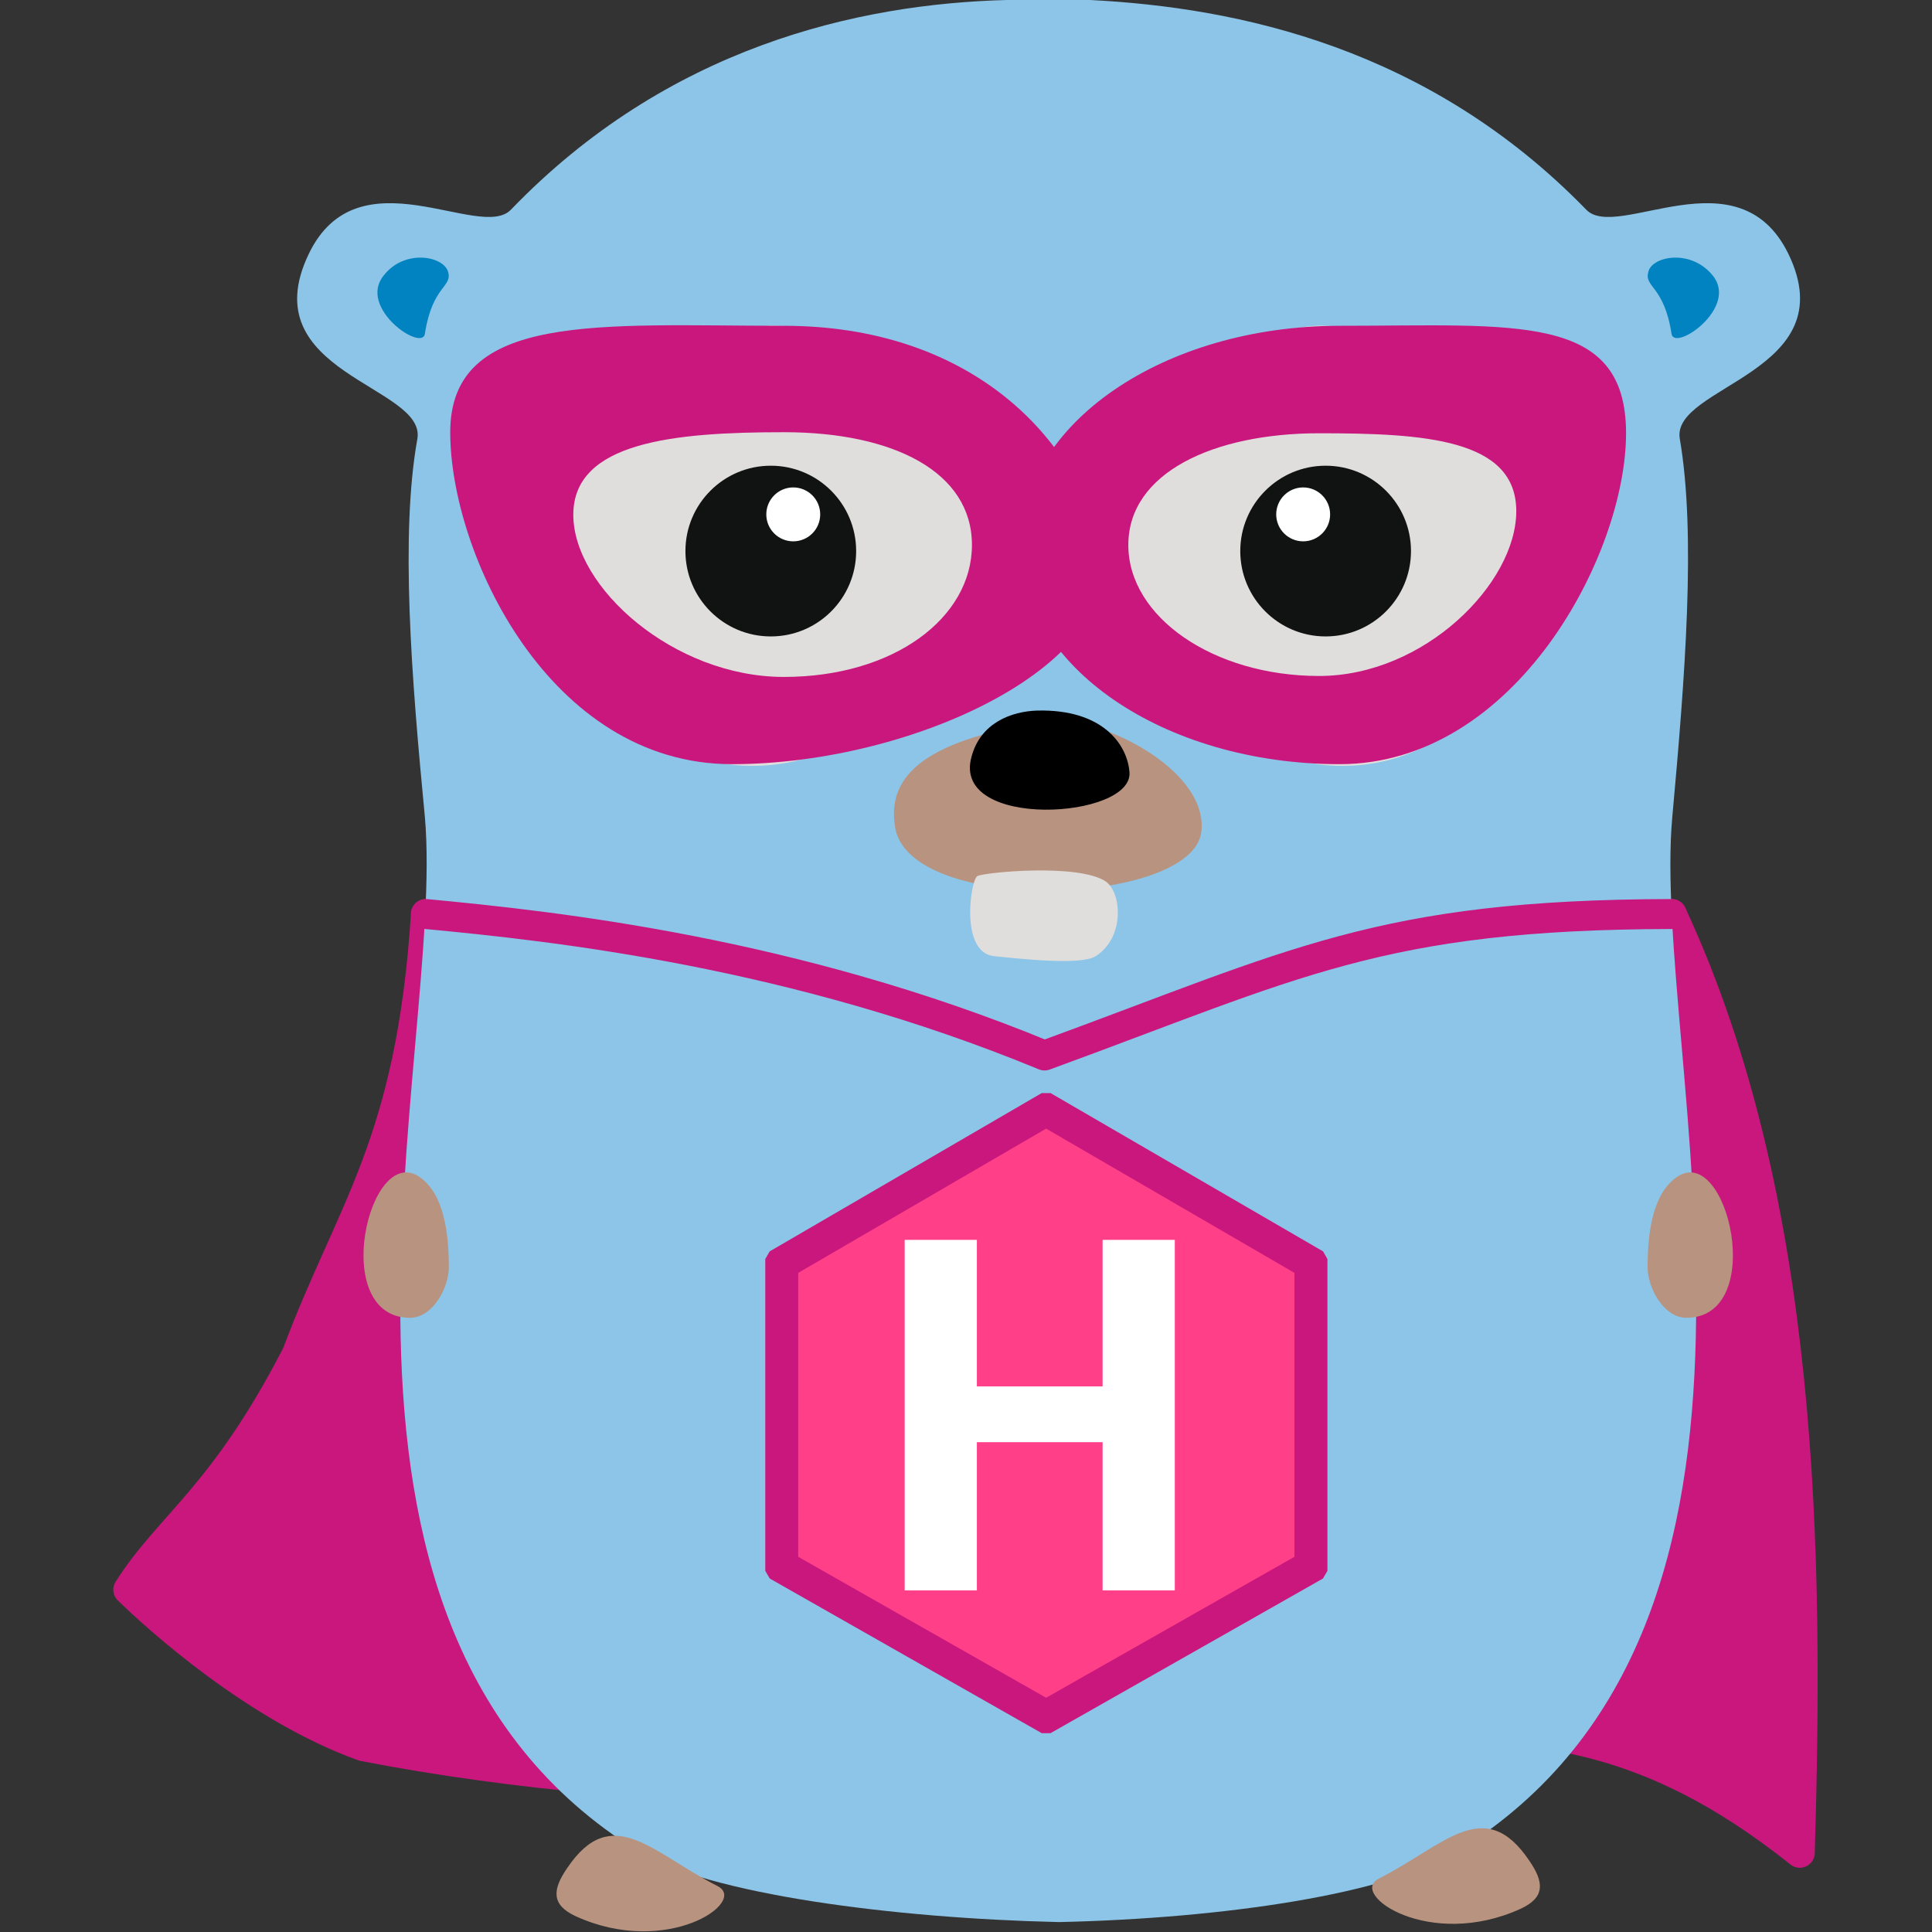 <svg width="200" height="200" version="1.1" viewBox="0 0 1200 1200" xmlns="http://www.w3.org/2000/svg">
 <rect x="0" y="0" width="1200" height="1200" fill="#333333" stroke="none"/>
 <g transform="matrix(4.255 0 0 4.255 61.315 -8.515e-6)" clip-rule="evenodd" fill-rule="evenodd" stroke-linecap="round" stroke-linejoin="round" stroke-miterlimit="1.5">
  <g transform="matrix(1.093 0 0 1.093 -135.18 -11.698)">
   <path class="gopher-cape animated" d="m167.38 132.78c-1.976 30.692-9.989 39.406-17.234 58.774-9.781 19.021-17.04 22.805-22.516 31.46 3.882 3.802 17.164 15.802 31.38 20.899 40.911 7.949 91.255 7.588 125.1 0 28.192-5.458 46.461-1.925 66.753 14.235 1.167-39.623 0.746-86.87-17.106-125.37" fill="#c9177e" stroke="#c9177e" stroke-width="4px"/>
  </g>
  <g transform="matrix(1.093 0 0 1.093 20.065 -11.698)">
   <path d="m207.3 44.6c-6.7-13.7-22.9-1.6-27-5.9-21-21.6-46.4-27-66.3-28h-11c-20 0.5-45.4 6.3-66.3 28-4.1 4.3-20.4-7.8-27 5.9-7.7 16 15.7 17.6 14.5 24.7-2.3 12.8-0.8 31.8 1 50.5 2.8 31.7-20.9 107.6 28.4 138.1 9.3 5.8 34.4 9 56.2 9.5h0.2c21.8-0.5 43.9-3.7 53.2-9.5 49.4-30.5 25.7-106.4 28.6-138.1 1.7-18.7 3.2-37.7 1-50.5-1.2-7.1 22.2-8.8 14.5-24.7z" fill="#8cc5e7" fill-rule="nonzero"/>
   <path d="m143.2 54.3c-33.4 3.9-28.9 38.7-16 50 24 21 49 0 46.2-21.2-2.5-20.4-19.8-30-30.2-28.8z" fill="#e0dedc" fill-rule="nonzero"/>
   <path class="eyes" d="m145.5 72.9c6.292 0 11.4 5.108 11.4 11.4s-5.108 11.4-11.4 11.4-11.4-5.108-11.4-11.4 5.108-11.4 11.4-11.4zm-74.144-0.154c6.292 0 11.4 5.108 11.4 11.4s-5.108 11.4-11.4 11.4-11.4-5.108-11.4-11.4 5.108-11.4 11.4-11.4z" fill="#111212"/>
   <path d="m142.5 75.8c1.987 0 3.6 1.613 3.6 3.6s-1.613 3.6-3.6 3.6-3.6-1.613-3.6-3.6 1.613-3.6 3.6-3.6zm-68.226-0.608c1.987 0 3.6 1.613 3.6 3.6s-1.613 3.6-3.6 3.6-3.6-1.613-3.6-3.6 1.613-3.6 3.6-3.6z" fill="#fff"/>
   <g fill-rule="nonzero">
    <path d="m108.5 107c-16 2.4-21.7 7-20.5 14.2 2 11.8 39.7 10.5 40.9 0.6 1-8.5-14.1-15.7-20.4-14.8z" fill="#b8937f"/>
    <path d="m98.2 111.8c-2.7 9.8 21.7 8.3 21.1 2-0.3-3.7-3.6-8.4-12.3-8.2-3.4 0.1-7.6 1.6-8.8 6.2z"/>
    <path d="m99 127.7c-0.9 0.4-2.4 10.2 2.2 10.7 3.1 0.3 11.6 1.3 13.6 0 3.9-2.5 3.5-8.5 1.3-10-3.7-2.4-16.1-1.2-17.1-0.7zm-25.4-73.4c33.4 3.9 28.9 38.7 16 50-24 21-49 0-46.2-21.2 2.6-20.4 19.9-30 30.2-28.8z" fill="#e0dedc"/>
   </g>
   <circle class="eyes" cx="71.4" cy="84.3" r="11.4" fill="#111212"/>
   <circle cx="74.4" cy="79.4" r="3.6" fill="#fff"/>
   <path d="m193.6 186.7c11 0.1 5.6-23.5-1.2-18.8-3.3 2.3-3.9 7.6-3.9 12.1 0 2.5 2 6.6 5.1 6.7zm-170.3 0c-11 0.1-5.6-23.5 1.2-18.8 3.3 2.3 3.9 7.6 3.9 12.1 0 2.5-2 6.6-5.1 6.7zm149.4 72.5c-6-8.9-11.4-2-20.1 2.4-4.1 2.1 6.8 9.6 19 4 3.2-1.5 3.1-3.5 1.1-6.4zm-128.5 1c6-8.9 11.4-2 20.1 2.4 4.1 2.1-6.8 9.6-19 4-3.2-1.5-3.1-3.5-1.1-6.4z" fill="#b8937f" fill-rule="nonzero"/>
   <path d="m188.6 47c-0.6 2.1 2.1 1.8 3.1 8.3 0.4 2.4 9-3.5 5.5-7.8-2.9-3.6-8.1-2.6-8.6-0.5zm-160.3 0c0.6 2.1-2.1 1.8-3.1 8.3-0.4 2.4-9-3.5-5.5-7.8 2.8-3.6 8-2.6 8.6-0.5z" fill="#0083c0" fill-rule="nonzero"/>
  </g>
  <g transform="matrix(.22 0 0 .22 92.037 155.98)">
   <g transform="matrix(2.087 0 0 2.087 -39.386 -48.241)">
    <path class="gopher-badge animated" d="m119.63 36.154 84.191 48.912v96.329l-84.191 47.789-84.053-47.789v-96.329z" fill="#ff4088"/>
    <path class="gopher-badge animated" d="m207.66 81.239 1.397 2.427v99.143l-1.423 2.444-86.625 49.17-2.768-1e-3 -86.484-49.171-1.421-2.443v-99.141l1.395-2.425 86.482-50.326 2.824-1e-3zm-166.85 6.839v90.27l78.816 44.811 78.951-44.814v-90.264l-78.951-45.867z" fill="#c9177e"/>
   </g>
   <g transform="matrix(1.957 0 0 2.217 -55.126 110.02)">
    <path class="gopher-badge animated" d="m179.24 106.55h-24.48v-44.352h-42.624v44.352h-24.48v-104.9h24.48v43.848h42.624v-43.848h24.48z" fill="#fff" fill-rule="nonzero"/>
   </g>
  </g>
  <g transform="matrix(1.093 0 0 1.093 -135.32 -8.13)">
   <path class="gopher-cape animated" d="m167.5 129.51c17.292 1.627 49.208 5.094 82.624 18.893 33.452-12.226 44.791-18.822 83.752-18.893" fill="none" stroke="#c9177e" stroke-width="4px"/>
  </g>
  <g transform="translate(-1.47)">
   <g transform="matrix(1.092 0 0 1 -11.24 3.148)">
    <path class="gopher-cape animated" d="m103.23 44.41c24.417 0 38.735 15.657 42.408 31.995 3.855 17.149-24.949 31.995-49.365 31.995s-37.645-30.799-37.645-48.458c0-17.658 20.186-15.532 44.602-15.532zm0 15.532c14.699 0 25.137 5.833 25.137 16.463s-10.438 19.261-25.137 19.261c-14.698 0-28.15-13.044-28.15-23.674 0-10.631 13.452-12.05 28.15-12.05z" fill="#c9177e"/>
   </g>
   <g transform="matrix(1.053 0 0 1 75.833 3.148)">
    <path class="gopher-cape animated" d="m101.4 44.41c24.416 0 39.709-1.971 39.709 15.687s-15.293 48.303-39.709 48.303-44.239-14.337-44.239-31.995 19.823-31.995 44.239-31.995zm-2.85 15.687c14.592 0 27.34 0.815 27.34 11.369 0 10.553-12.748 24.061-27.34 24.061-14.593 0-26.44-8.568-26.44-19.122s11.847-16.308 26.44-16.308z" fill="#c9177e"/>
   </g>
  </g>
 </g>
</svg>

